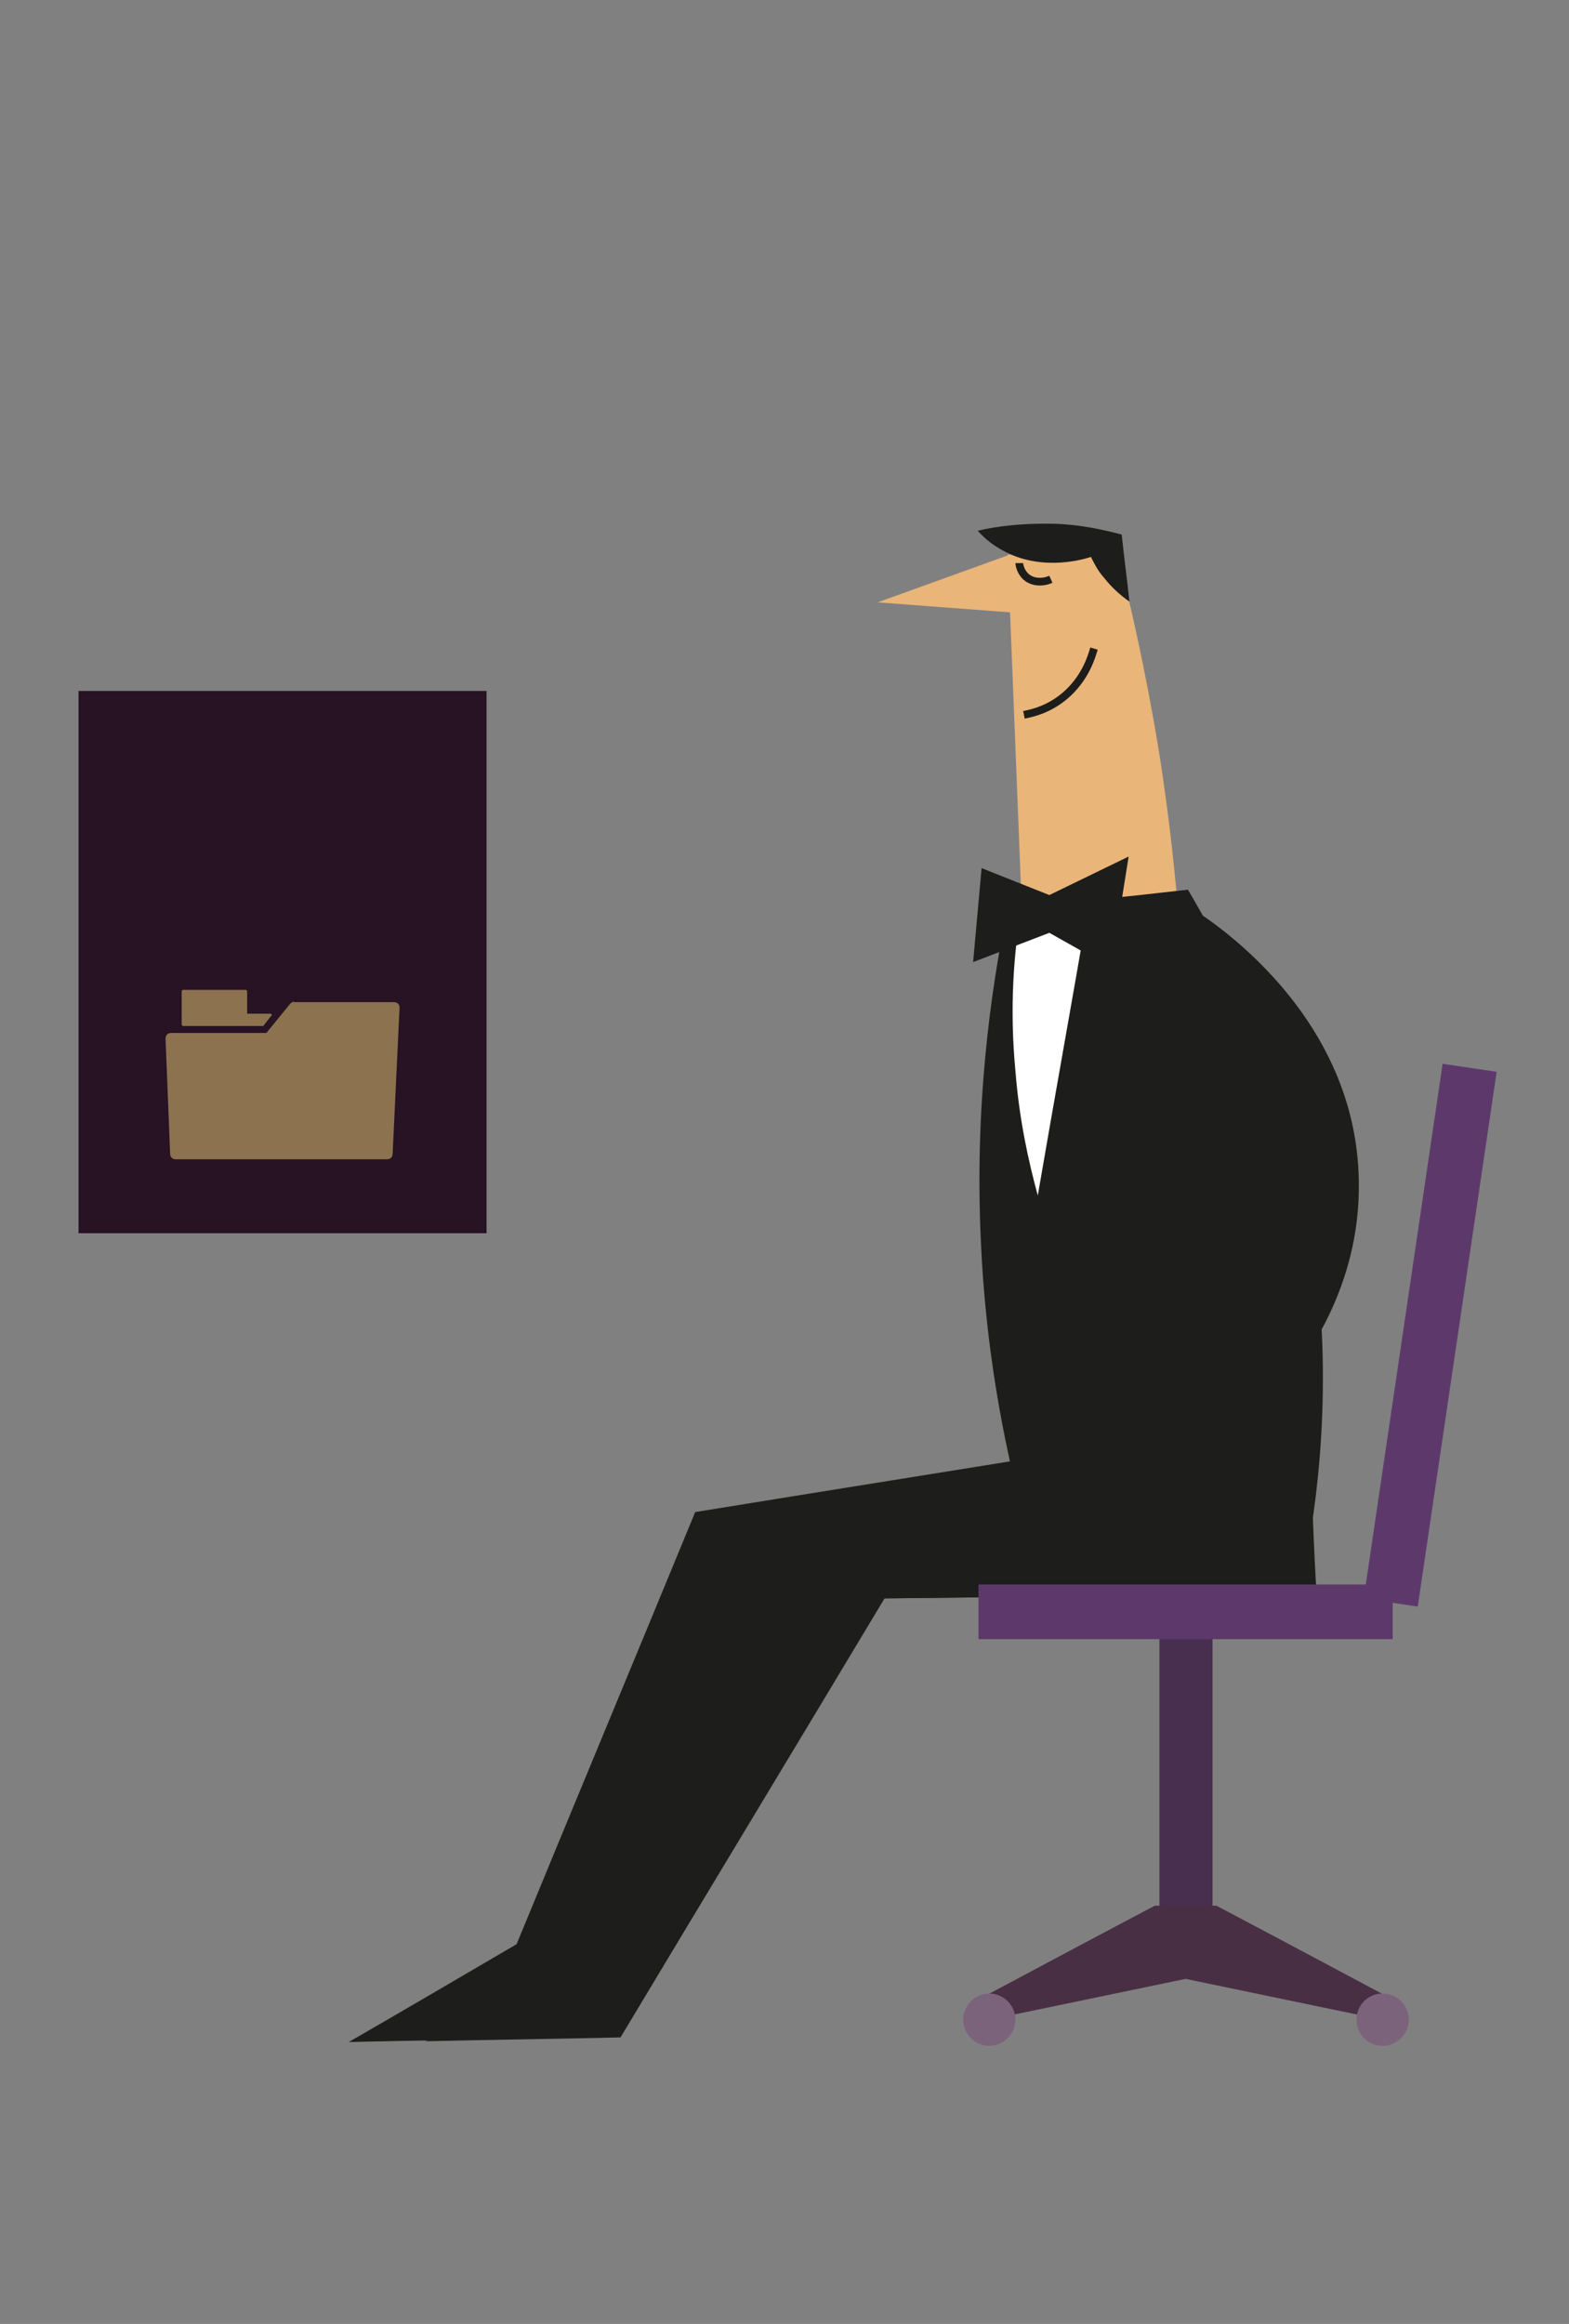 <?xml version="1.0" encoding="utf-8"?>
<!-- Generator: Adobe Illustrator 19.1.0, SVG Export Plug-In . SVG Version: 6.00 Build 0)  -->
<svg version="1.1" xmlns="http://www.w3.org/2000/svg" xmlns:xlink="http://www.w3.org/1999/xlink" x="0px" y="0px"
	 viewBox="0 0 203.8 301.7" style="enable-background:new 0 0 203.8 301.7;" xml:space="preserve">
<rect x="0" y="0" width="203.8" height="301.7" fill="#808080" stroke="none"/>
<style type="text/css">
	.st0{fill-rule:evenodd;clip-rule:evenodd;fill:url(#SVGID_1_);}
	.st1{fill-rule:evenodd;clip-rule:evenodd;fill:url(#SVGID_2_);}
	.st2{fill-rule:evenodd;clip-rule:evenodd;fill:url(#SVGID_3_);}
	.st3{fill:#12172F;}
	.st4{fill-rule:evenodd;clip-rule:evenodd;fill:#E9B579;}
	.st5{fill-rule:evenodd;clip-rule:evenodd;fill:#1D1D1B;}
	.st6{fill-rule:evenodd;clip-rule:evenodd;fill:#271323;}
	.st7{opacity:0.49;}
	.st8{fill:#F4D47A;}
	.st9{fill-rule:evenodd;clip-rule:evenodd;fill:url(#SVGID_4_);}
	.st10{fill-rule:evenodd;clip-rule:evenodd;fill:#482F4F;}
	.st11{fill:#1D1D1B;}
	.st12{fill:none;stroke:#1D1D1B;stroke-miterlimit:10;}
	.st13{fill-rule:evenodd;clip-rule:evenodd;fill:#877997;}
	.st14{fill-rule:evenodd;clip-rule:evenodd;fill:#5D396B;}
	.st15{fill-rule:evenodd;clip-rule:evenodd;fill:#9990AD;}
	.st16{fill-rule:evenodd;clip-rule:evenodd;fill:#FF3201;}
	.st17{fill-rule:evenodd;clip-rule:evenodd;fill:#FFFFFF;}
	.st18{fill-rule:evenodd;clip-rule:evenodd;fill:#5F4761;}
	.st19{fill-rule:evenodd;clip-rule:evenodd;fill:url(#SVGID_5_);}
	.st20{fill-rule:evenodd;clip-rule:evenodd;fill:#F4D47A;}
	.st21{fill-rule:evenodd;clip-rule:evenodd;fill:url(#SVGID_6_);}
	.st22{fill-rule:evenodd;clip-rule:evenodd;fill:#553D57;}
	.st23{opacity:0.53;fill-rule:evenodd;clip-rule:evenodd;fill:#E9B579;}
	.st24{fill:#E9B579;}
	.st25{opacity:0.62;fill-rule:evenodd;clip-rule:evenodd;fill:#E9B579;}
	.st26{fill-rule:evenodd;clip-rule:evenodd;fill:none;stroke:#1D1D1B;stroke-miterlimit:10;}
	.st27{fill-rule:evenodd;clip-rule:evenodd;fill:#291B32;}
	.st28{fill-rule:evenodd;clip-rule:evenodd;fill:#482F43;}
	.st29{fill-rule:evenodd;clip-rule:evenodd;fill:#7C637C;}
	.st30{fill:url(#SVGID_7_);}
	.st31{fill:#232E4F;}
	.st32{fill:#FFFFFF;}
	.st33{fill:#E2E3E4;}
	.st34{fill:#F5F6F6;}
	.st35{fill:#FF3200;}
	.st36{fill:#C22600;}
	.st37{fill:#E3C571;}
	.st38{fill:#E6E7E8;}
	.st39{opacity:0.3;fill:#1D1D1B;}
	.st40{fill:#F9F8F7;}
	.st41{fill:#3A4D57;}
	.st42{fill:none;}
	.st43{fill:none;stroke:url(#SVGID_8_);stroke-width:3.801;stroke-miterlimit:10;}
	.st44{fill-rule:evenodd;clip-rule:evenodd;fill:url(#SVGID_9_);}
	.st45{fill-rule:evenodd;clip-rule:evenodd;fill:url(#SVGID_10_);}
	.st46{fill-rule:evenodd;clip-rule:evenodd;fill:url(#SVGID_11_);}
	.st47{opacity:0.5;}
	.st48{fill:none;stroke:url(#SVGID_12_);stroke-width:3.801;stroke-miterlimit:10;}
	.st49{fill-rule:evenodd;clip-rule:evenodd;fill:url(#SVGID_13_);}
	.st50{opacity:0.3;fill-rule:evenodd;clip-rule:evenodd;fill:#1D1D1B;}
</style>
<g id="Слой_2">
</g>
<g id="Слой_1">
	<g>
		<g>
			<path class="st4" d="M152.9,185.5c0,0.6,0.1,1.6,0.3,2.5c-1.2,3.4-3.8,10.7-3.4,11.3c1.2,1.8,3.8-4.4,5.4-8.7
				c-0.7,3.3-2.5,11.5-2,12c1.6,1.7,3.5-6,4.5-10.4c0.1,3.8,0.2,8.9,0.7,9.2c1.7,1.2,2-4.7,2.1-9.2c0.8,3.4,1.8,7,2.2,7.1
				c1.9,0.8,1-4.9,0.1-9.3c0.8-1,2.1-3.5,3-6.3c1.1-3.5-0.6-8.1-0.6-8.1L152.9,185.5z"/>
			<path class="st4" d="M161,175.3c-0.9,1-9.6,7.8-10,9.7c-0.4,1.9-4.4,6.9-2.8,7.2c1.6,0.3,4-1.4,6.2-5.9l2.9-1.6
				c0,0,2.1,0.6,4.4-0.5c2.3-1.1,2-8,1.5-8.2C162.6,175.7,161,175.3,161,175.3z"/>
		</g>
		<path class="st5" d="M144.4,123.7c1,0.4,18.6,8.8,20.7,27.8c1.7,14.6-7,24.9-8.5,26.6c3.4,0.6,6.7,1.2,10.1,1.8
			c2.5-3,10-12.6,9.8-26.4c-0.2-23.1-21.6-35.6-22.6-36.1C150.8,119.5,147.6,121.6,144.4,123.7z"/>
	</g>
	<rect x="10.2" y="89.7" class="st6" width="53" height="70.4"/>
	<g class="st7">
		<path class="st8" d="M35.1,131.6h-3v-2.9c0-0.1-0.1-0.2-0.2-0.2h-8.1c-0.1,0-0.2,0.1-0.2,0.2v4.3c0,0.1,0.1,0.2,0.2,0.2h8.4h2
			l1-1.3C35.4,131.9,35.3,131.6,35.1,131.6z"/>
		<path class="st8" d="M37.7,130.3l-3.1,3.8H22.2c-0.4,0-0.7,0.3-0.7,0.7l0.6,15c0,0.4,0.3,0.7,0.7,0.7h27.5c0.4,0,0.7-0.3,0.7-0.7
			l0.9-19c0-0.4-0.3-0.7-0.7-0.7H38.3C38.1,130,37.9,130.1,37.7,130.3z"/>
	</g>
	<rect x="150.6" y="205.7" class="st10" width="6.9" height="49.2"/>
	<g>
		<path class="st4" d="M144.8,70.5l-13.9,1.5l2.5,62.9l20.4-4.1c-0.4-10.2-1.4-21.7-3.4-34.1C148.8,87.2,146.9,78.5,144.8,70.5z"/>
		<polygon class="st4" points="114,78.2 130.9,72.1 133.9,79.7 		"/>
		<path class="st11" d="M127,68.9c0.7,0.8,1.6,1.6,2.8,2.3c4.9,3,10.4,1.6,11.9,1.1c0.4,0.8,0.9,1.8,1.7,2.7
			c1.1,1.4,2.3,2.4,3.3,3.1c-0.3-2.9-0.7-5.8-1-8.7c-2.3-0.6-5.3-1.3-8.7-1.4C132.9,67.9,129.5,68.3,127,68.9z"/>
		<path class="st12" d="M132.4,73.1c0,0.3,0.2,1.2,0.9,1.8c0.8,0.7,2.1,0.8,3.2,0.3"/>
		<path class="st12" d="M133,92.8c1-0.2,3.5-0.7,5.8-2.9c2.3-2.2,3-4.7,3.3-5.7"/>
	</g>
	<path class="st5" d="M169.1,191.6c0.5,5.1,1,10.2,1.6,15.3c-21.9,0.2-43.8,0.5-65.8,0.7c-11.4,19-22.9,38-34.3,57
		c-8.4,0.2-16.9,0.3-25.3,0.5c7.3-4.2,14.6-8.5,21.8-12.7c7.7-18.7,15.5-37.4,23.2-56.1c17.2-2.8,34.3-5.5,51.5-8.3
		C150.9,189.2,160,190.4,169.1,191.6z"/>
	<path class="st5" d="M170.3,191.3c0.2,5.2,0.4,10.4,0.7,15.6c-18.7,0.2-37.4,0.4-56.1,0.6c-11.4,19-22.9,38-34.3,57
		c-8.4,0.2-16.9,0.3-25.3,0.5c7.3-4.2,14.6-8.5,21.8-12.7c7.7-18.7,15.5-37.4,23.2-56.1c17.2-2.8,34.3-5.5,51.5-8.3
		C158,189.1,164.1,190.2,170.3,191.3z"/>
	<path class="st5" d="M154.3,115.5c4.7,7.9,10.2,19,13.8,33.2c5.3,21,3.9,39,2.2,49.9c-12.5-0.7-25-1.4-37.5-2.2
		c-2.5-9.5-4.8-21.5-5.4-35.4c-0.8-17.3,1.2-32.1,3.5-43.2C138.7,117.2,146.5,116.4,154.3,115.5z"/>
	<rect x="127.1" y="205.7" class="st14" width="53.8" height="7.1"/>
	
		<rect x="150.7" y="169.7" transform="matrix(0.146 -0.989 0.989 0.146 -12.702 331.798)" class="st14" width="70.2" height="7.1"/>
	<path class="st28" d="M158,247.4c7.6,4,22.2,11.8,22.2,11.8l-0.7,3l-25.5-5.3l-25.5,5.3l-0.7-3c0,0,14.6-7.8,22.2-11.8H158z"/>
	<g>
		<path class="st29" d="M179.6,265.6c1.8,0,3.4-1.5,3.4-3.4c0-1.8-1.5-3.4-3.4-3.4s-3.4,1.5-3.4,3.4
			C176.2,264.1,177.7,265.6,179.6,265.6z"/>
		<path class="st29" d="M128.5,265.6c1.8,0,3.4-1.5,3.4-3.4c0-1.8-1.5-3.4-3.4-3.4c-1.8,0-3.4,1.5-3.4,3.4
			C125.1,264.1,126.7,265.6,128.5,265.6z"/>
	</g>
	<path class="st17" d="M132.7,117.8c2.9-0.3,5.9-0.6,8.8-0.9c-2.2,12.8-4.5,25.5-6.7,38.3c-1.2-4.4-2.4-9.8-2.9-16.1
		C131.1,130.7,131.7,123.4,132.7,117.8z"/>
	<polygon class="st5" points="127.5,112.7 126.4,124.9 136.3,121.1 144.3,125.6 146.6,111.2 136.3,116.2 	"/>
</g>
</svg>
